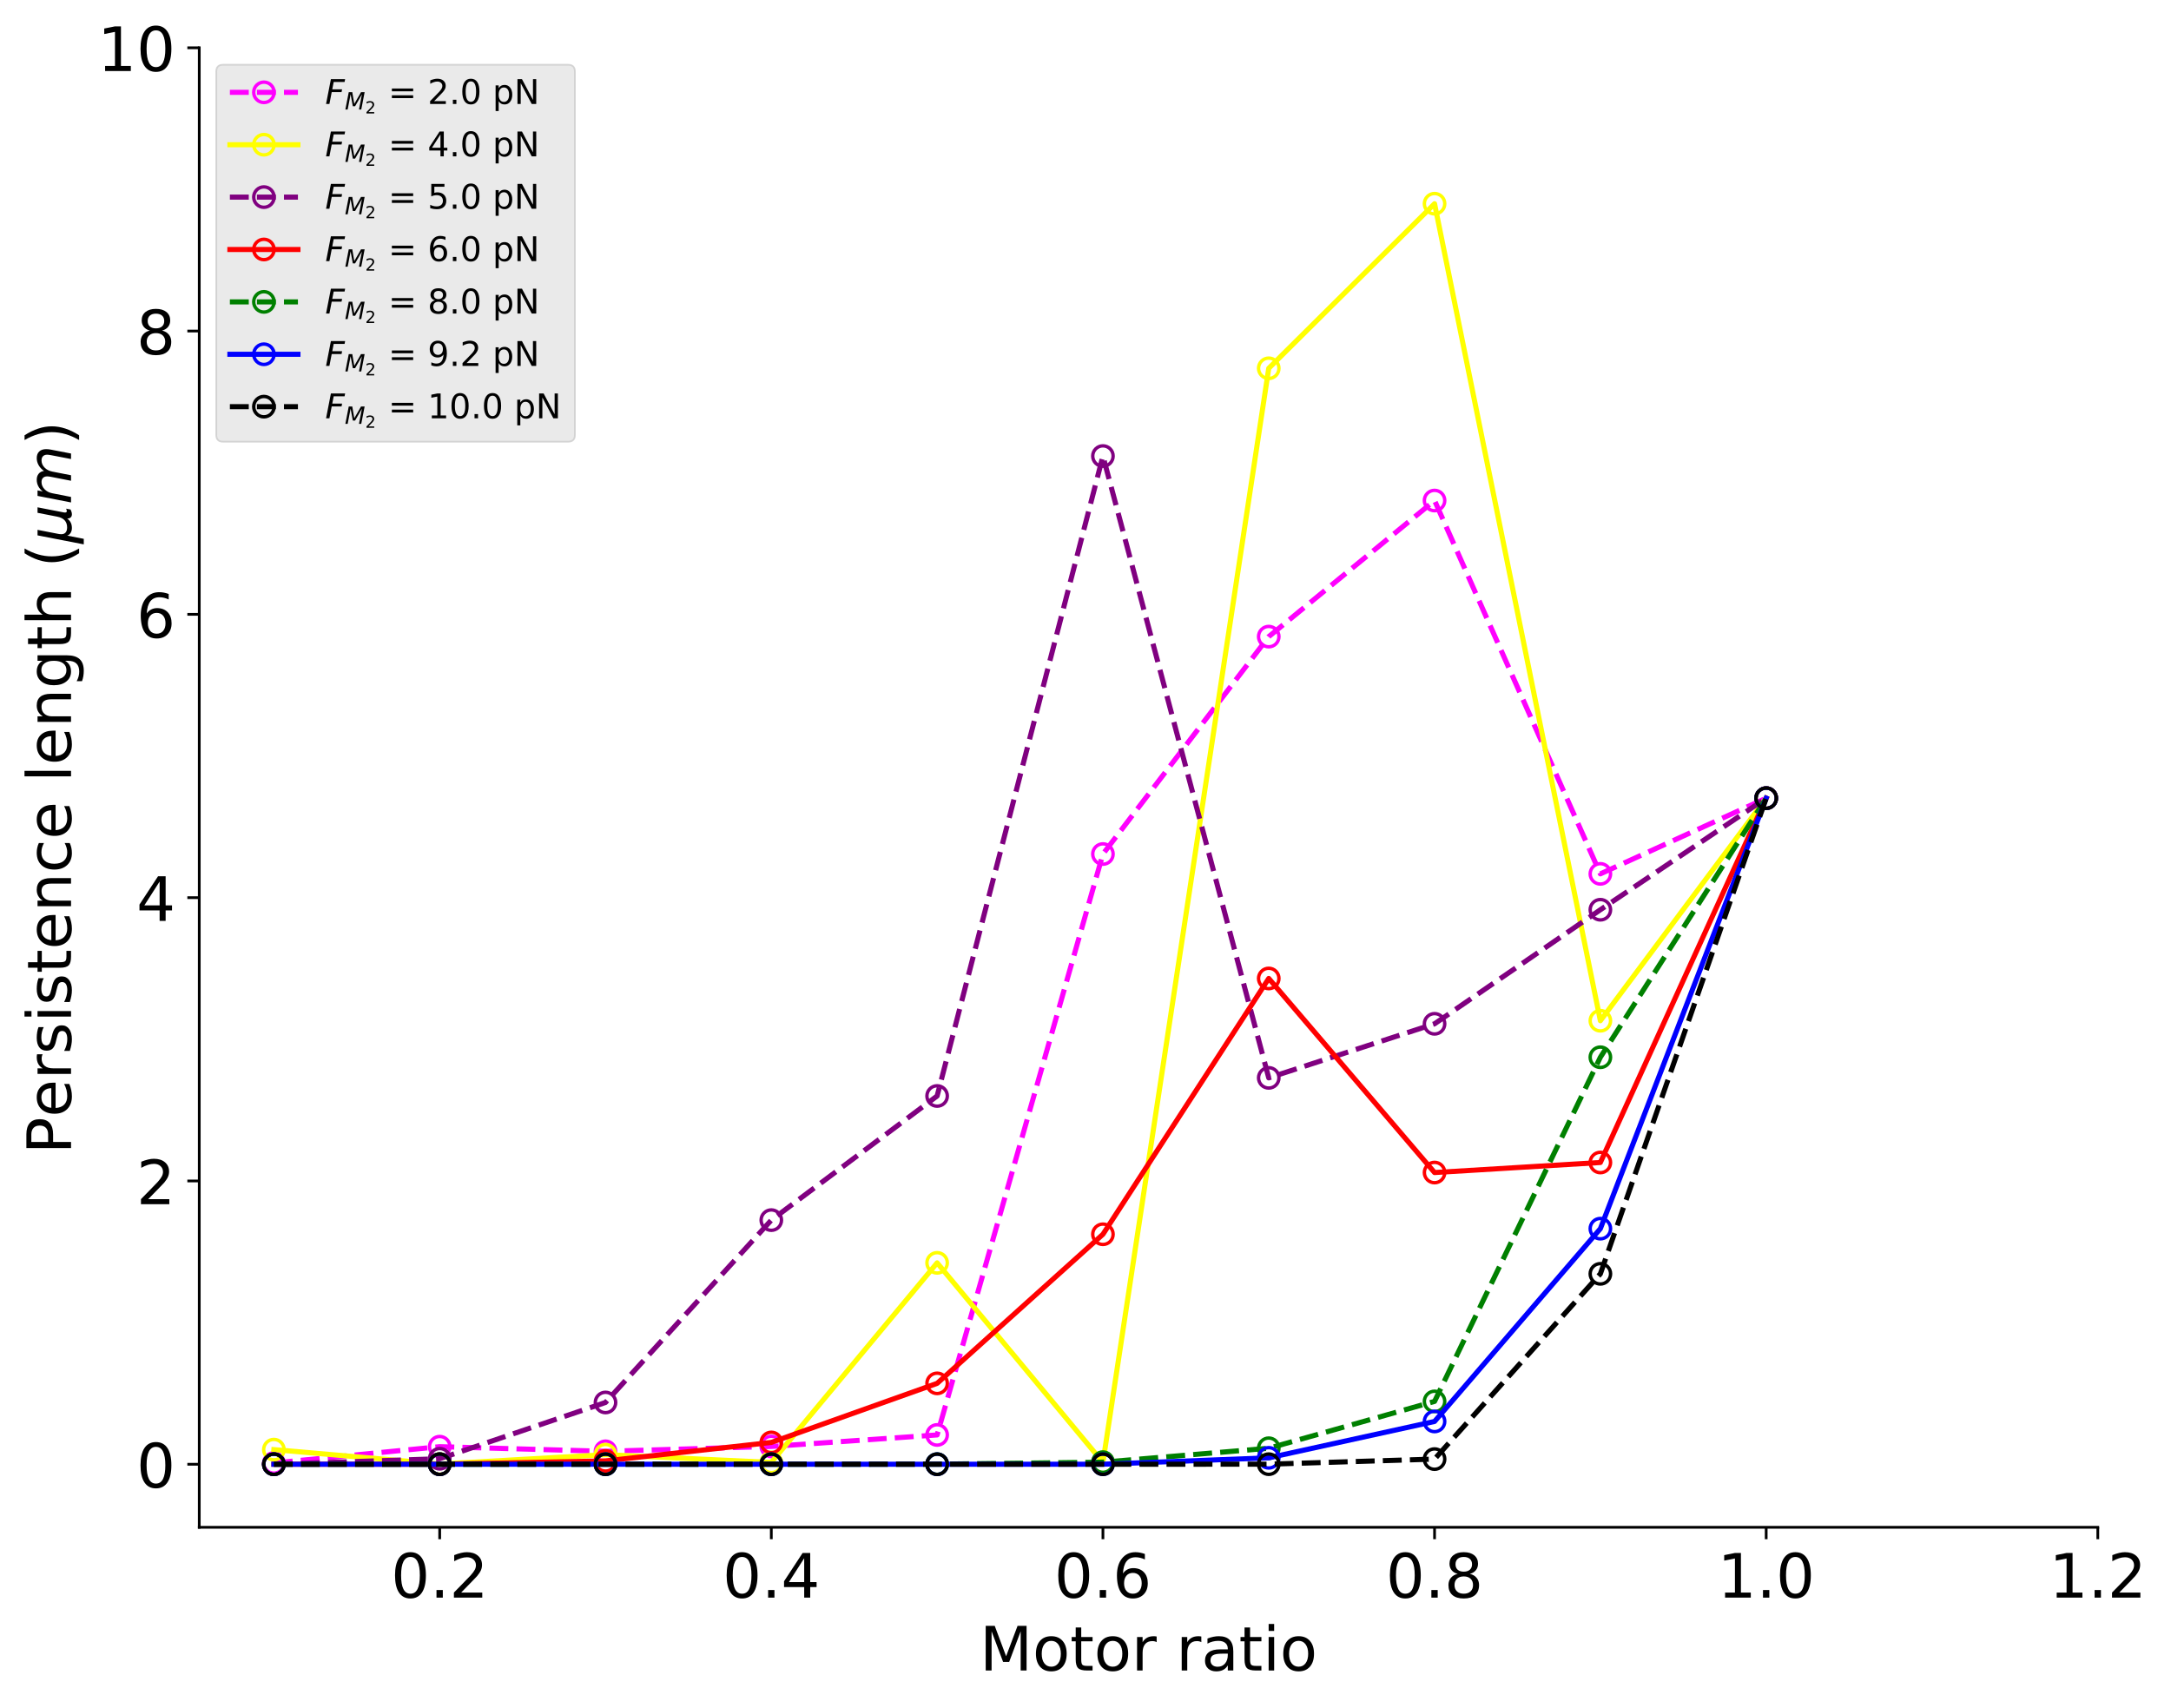 <?xml version="1.0" encoding="utf-8" standalone="no"?>
<!DOCTYPE svg PUBLIC "-//W3C//DTD SVG 1.1//EN"
  "http://www.w3.org/Graphics/SVG/1.1/DTD/svg11.dtd">
<!-- Created with matplotlib (https://matplotlib.org/) -->
<svg height="501.96pt" version="1.1" viewBox="0 0 638.078 501.96" width="638.078pt" xmlns="http://www.w3.org/2000/svg" xmlns:xlink="http://www.w3.org/1999/xlink">
 <defs>
  <style type="text/css">
*{stroke-linecap:butt;stroke-linejoin:round;}
  </style>
 </defs>
 <g id="figure_1">
  <g id="patch_1">
   <path d="M 0 501.96 
L 638.078 501.96 
L 638.078 0 
L 0 0 
z
" style="fill:#ffffff;"/>
  </g>
  <g id="axes_1">
   <g id="patch_2">
    <path d="M 58.565 448.919 
L 616.565 448.919 
L 616.565 14.039 
L 58.565 14.039 
z
" style="fill:#ffffff;"/>
   </g>
   <g id="matplotlib.axis_1">
    <g id="xtick_1">
     <g id="line2d_1">
      <defs>
       <path d="M 0 0 
L 0 3.5 
" id="m84b9547692" style="stroke:#000000;stroke-width:0.8;"/>
      </defs>
      <g>
       <use style="stroke:#000000;stroke-width:0.8;" x="129.229" xlink:href="#m84b9547692" y="448.919"/>
      </g>
     </g>
     <g id="text_1">
      <!-- 0.2 -->
      <defs>
       <path d="M 31.781 66.406 
Q 24.172 66.406 20.328 58.906 
Q 16.5 51.422 16.5 36.375 
Q 16.5 21.391 20.328 13.891 
Q 24.172 6.391 31.781 6.391 
Q 39.453 6.391 43.281 13.891 
Q 47.125 21.391 47.125 36.375 
Q 47.125 51.422 43.281 58.906 
Q 39.453 66.406 31.781 66.406 
z
M 31.781 74.219 
Q 44.047 74.219 50.516 64.516 
Q 56.984 54.828 56.984 36.375 
Q 56.984 17.969 50.516 8.266 
Q 44.047 -1.422 31.781 -1.422 
Q 19.531 -1.422 13.062 8.266 
Q 6.594 17.969 6.594 36.375 
Q 6.594 54.828 13.062 64.516 
Q 19.531 74.219 31.781 74.219 
z
" id="DejaVuSans-48"/>
       <path d="M 10.688 12.406 
L 21 12.406 
L 21 0 
L 10.688 0 
z
" id="DejaVuSans-46"/>
       <path d="M 19.188 8.297 
L 53.609 8.297 
L 53.609 0 
L 7.328 0 
L 7.328 8.297 
Q 12.938 14.109 22.625 23.891 
Q 32.328 33.688 34.812 36.531 
Q 39.547 41.844 41.422 45.531 
Q 43.312 49.219 43.312 52.781 
Q 43.312 58.594 39.234 62.25 
Q 35.156 65.922 28.609 65.922 
Q 23.969 65.922 18.812 64.312 
Q 13.672 62.703 7.812 59.422 
L 7.812 69.391 
Q 13.766 71.781 18.938 73 
Q 24.125 74.219 28.422 74.219 
Q 39.75 74.219 46.484 68.547 
Q 53.219 62.891 53.219 53.422 
Q 53.219 48.922 51.531 44.891 
Q 49.859 40.875 45.406 35.406 
Q 44.188 33.984 37.641 27.219 
Q 31.109 20.453 19.188 8.297 
z
" id="DejaVuSans-50"/>
      </defs>
      <g transform="translate(114.916 469.596)scale(0.18 -0.18)">
       <use xlink:href="#DejaVuSans-48"/>
       <use x="63.623" xlink:href="#DejaVuSans-46"/>
       <use x="95.41" xlink:href="#DejaVuSans-50"/>
      </g>
     </g>
    </g>
    <g id="xtick_2">
     <g id="line2d_2">
      <g>
       <use style="stroke:#000000;stroke-width:0.8;" x="226.696" xlink:href="#m84b9547692" y="448.919"/>
      </g>
     </g>
     <g id="text_2">
      <!-- 0.4 -->
      <defs>
       <path d="M 37.797 64.312 
L 12.891 25.391 
L 37.797 25.391 
z
M 35.203 72.906 
L 47.609 72.906 
L 47.609 25.391 
L 58.016 25.391 
L 58.016 17.188 
L 47.609 17.188 
L 47.609 0 
L 37.797 0 
L 37.797 17.188 
L 4.891 17.188 
L 4.891 26.703 
z
" id="DejaVuSans-52"/>
      </defs>
      <g transform="translate(212.383 469.596)scale(0.18 -0.18)">
       <use xlink:href="#DejaVuSans-48"/>
       <use x="63.623" xlink:href="#DejaVuSans-46"/>
       <use x="95.41" xlink:href="#DejaVuSans-52"/>
      </g>
     </g>
    </g>
    <g id="xtick_3">
     <g id="line2d_3">
      <g>
       <use style="stroke:#000000;stroke-width:0.8;" x="324.163" xlink:href="#m84b9547692" y="448.919"/>
      </g>
     </g>
     <g id="text_3">
      <!-- 0.6 -->
      <defs>
       <path d="M 33.016 40.375 
Q 26.375 40.375 22.484 35.828 
Q 18.609 31.297 18.609 23.391 
Q 18.609 15.531 22.484 10.953 
Q 26.375 6.391 33.016 6.391 
Q 39.656 6.391 43.531 10.953 
Q 47.406 15.531 47.406 23.391 
Q 47.406 31.297 43.531 35.828 
Q 39.656 40.375 33.016 40.375 
z
M 52.594 71.297 
L 52.594 62.312 
Q 48.875 64.062 45.094 64.984 
Q 41.312 65.922 37.594 65.922 
Q 27.828 65.922 22.672 59.328 
Q 17.531 52.734 16.797 39.406 
Q 19.672 43.656 24.016 45.922 
Q 28.375 48.188 33.594 48.188 
Q 44.578 48.188 50.953 41.516 
Q 57.328 34.859 57.328 23.391 
Q 57.328 12.156 50.688 5.359 
Q 44.047 -1.422 33.016 -1.422 
Q 20.359 -1.422 13.672 8.266 
Q 6.984 17.969 6.984 36.375 
Q 6.984 53.656 15.188 63.938 
Q 23.391 74.219 37.203 74.219 
Q 40.922 74.219 44.703 73.484 
Q 48.484 72.75 52.594 71.297 
z
" id="DejaVuSans-54"/>
      </defs>
      <g transform="translate(309.85 469.596)scale(0.18 -0.18)">
       <use xlink:href="#DejaVuSans-48"/>
       <use x="63.623" xlink:href="#DejaVuSans-46"/>
       <use x="95.41" xlink:href="#DejaVuSans-54"/>
      </g>
     </g>
    </g>
    <g id="xtick_4">
     <g id="line2d_4">
      <g>
       <use style="stroke:#000000;stroke-width:0.8;" x="421.631" xlink:href="#m84b9547692" y="448.919"/>
      </g>
     </g>
     <g id="text_4">
      <!-- 0.8 -->
      <defs>
       <path d="M 31.781 34.625 
Q 24.75 34.625 20.719 30.859 
Q 16.703 27.094 16.703 20.516 
Q 16.703 13.922 20.719 10.156 
Q 24.75 6.391 31.781 6.391 
Q 38.812 6.391 42.859 10.172 
Q 46.922 13.969 46.922 20.516 
Q 46.922 27.094 42.891 30.859 
Q 38.875 34.625 31.781 34.625 
z
M 21.922 38.812 
Q 15.578 40.375 12.031 44.719 
Q 8.5 49.078 8.5 55.328 
Q 8.5 64.062 14.719 69.141 
Q 20.953 74.219 31.781 74.219 
Q 42.672 74.219 48.875 69.141 
Q 55.078 64.062 55.078 55.328 
Q 55.078 49.078 51.531 44.719 
Q 48 40.375 41.703 38.812 
Q 48.828 37.156 52.797 32.312 
Q 56.781 27.484 56.781 20.516 
Q 56.781 9.906 50.312 4.234 
Q 43.844 -1.422 31.781 -1.422 
Q 19.734 -1.422 13.25 4.234 
Q 6.781 9.906 6.781 20.516 
Q 6.781 27.484 10.781 32.312 
Q 14.797 37.156 21.922 38.812 
z
M 18.312 54.391 
Q 18.312 48.734 21.844 45.562 
Q 25.391 42.391 31.781 42.391 
Q 38.141 42.391 41.719 45.562 
Q 45.312 48.734 45.312 54.391 
Q 45.312 60.062 41.719 63.234 
Q 38.141 66.406 31.781 66.406 
Q 25.391 66.406 21.844 63.234 
Q 18.312 60.062 18.312 54.391 
z
" id="DejaVuSans-56"/>
      </defs>
      <g transform="translate(407.318 469.596)scale(0.18 -0.18)">
       <use xlink:href="#DejaVuSans-48"/>
       <use x="63.623" xlink:href="#DejaVuSans-46"/>
       <use x="95.41" xlink:href="#DejaVuSans-56"/>
      </g>
     </g>
    </g>
    <g id="xtick_5">
     <g id="line2d_5">
      <g>
       <use style="stroke:#000000;stroke-width:0.8;" x="519.098" xlink:href="#m84b9547692" y="448.919"/>
      </g>
     </g>
     <g id="text_5">
      <!-- 1.0 -->
      <defs>
       <path d="M 12.406 8.297 
L 28.516 8.297 
L 28.516 63.922 
L 10.984 60.406 
L 10.984 69.391 
L 28.422 72.906 
L 38.281 72.906 
L 38.281 8.297 
L 54.391 8.297 
L 54.391 0 
L 12.406 0 
z
" id="DejaVuSans-49"/>
      </defs>
      <g transform="translate(504.785 469.596)scale(0.18 -0.18)">
       <use xlink:href="#DejaVuSans-49"/>
       <use x="63.623" xlink:href="#DejaVuSans-46"/>
       <use x="95.41" xlink:href="#DejaVuSans-48"/>
      </g>
     </g>
    </g>
    <g id="xtick_6">
     <g id="line2d_6">
      <g>
       <use style="stroke:#000000;stroke-width:0.8;" x="616.565" xlink:href="#m84b9547692" y="448.919"/>
      </g>
     </g>
     <g id="text_6">
      <!-- 1.2 -->
      <g transform="translate(602.252 469.596)scale(0.18 -0.18)">
       <use xlink:href="#DejaVuSans-49"/>
       <use x="63.623" xlink:href="#DejaVuSans-46"/>
       <use x="95.41" xlink:href="#DejaVuSans-50"/>
      </g>
     </g>
    </g>
    <g id="text_7">
     <!-- Motor ratio -->
     <defs>
      <path d="M 9.812 72.906 
L 24.516 72.906 
L 43.109 23.297 
L 61.812 72.906 
L 76.516 72.906 
L 76.516 0 
L 66.891 0 
L 66.891 64.016 
L 48.094 14.016 
L 38.188 14.016 
L 19.391 64.016 
L 19.391 0 
L 9.812 0 
z
" id="DejaVuSans-77"/>
      <path d="M 30.609 48.391 
Q 23.391 48.391 19.188 42.75 
Q 14.984 37.109 14.984 27.297 
Q 14.984 17.484 19.156 11.844 
Q 23.344 6.203 30.609 6.203 
Q 37.797 6.203 41.984 11.859 
Q 46.188 17.531 46.188 27.297 
Q 46.188 37.016 41.984 42.703 
Q 37.797 48.391 30.609 48.391 
z
M 30.609 56 
Q 42.328 56 49.016 48.375 
Q 55.719 40.766 55.719 27.297 
Q 55.719 13.875 49.016 6.219 
Q 42.328 -1.422 30.609 -1.422 
Q 18.844 -1.422 12.172 6.219 
Q 5.516 13.875 5.516 27.297 
Q 5.516 40.766 12.172 48.375 
Q 18.844 56 30.609 56 
z
" id="DejaVuSans-111"/>
      <path d="M 18.312 70.219 
L 18.312 54.688 
L 36.812 54.688 
L 36.812 47.703 
L 18.312 47.703 
L 18.312 18.016 
Q 18.312 11.328 20.141 9.422 
Q 21.969 7.516 27.594 7.516 
L 36.812 7.516 
L 36.812 0 
L 27.594 0 
Q 17.188 0 13.234 3.875 
Q 9.281 7.766 9.281 18.016 
L 9.281 47.703 
L 2.688 47.703 
L 2.688 54.688 
L 9.281 54.688 
L 9.281 70.219 
z
" id="DejaVuSans-116"/>
      <path d="M 41.109 46.297 
Q 39.594 47.172 37.812 47.578 
Q 36.031 48 33.891 48 
Q 26.266 48 22.188 43.047 
Q 18.109 38.094 18.109 28.812 
L 18.109 0 
L 9.078 0 
L 9.078 54.688 
L 18.109 54.688 
L 18.109 46.188 
Q 20.953 51.172 25.484 53.578 
Q 30.031 56 36.531 56 
Q 37.453 56 38.578 55.875 
Q 39.703 55.766 41.062 55.516 
z
" id="DejaVuSans-114"/>
      <path id="DejaVuSans-32"/>
      <path d="M 34.281 27.484 
Q 23.391 27.484 19.188 25 
Q 14.984 22.516 14.984 16.5 
Q 14.984 11.719 18.141 8.906 
Q 21.297 6.109 26.703 6.109 
Q 34.188 6.109 38.703 11.406 
Q 43.219 16.703 43.219 25.484 
L 43.219 27.484 
z
M 52.203 31.203 
L 52.203 0 
L 43.219 0 
L 43.219 8.297 
Q 40.141 3.328 35.547 0.953 
Q 30.953 -1.422 24.312 -1.422 
Q 15.922 -1.422 10.953 3.297 
Q 6 8.016 6 15.922 
Q 6 25.141 12.172 29.828 
Q 18.359 34.516 30.609 34.516 
L 43.219 34.516 
L 43.219 35.406 
Q 43.219 41.609 39.141 45 
Q 35.062 48.391 27.688 48.391 
Q 23 48.391 18.547 47.266 
Q 14.109 46.141 10.016 43.891 
L 10.016 52.203 
Q 14.938 54.109 19.578 55.047 
Q 24.219 56 28.609 56 
Q 40.484 56 46.344 49.844 
Q 52.203 43.703 52.203 31.203 
z
" id="DejaVuSans-97"/>
      <path d="M 9.422 54.688 
L 18.406 54.688 
L 18.406 0 
L 9.422 0 
z
M 9.422 75.984 
L 18.406 75.984 
L 18.406 64.594 
L 9.422 64.594 
z
" id="DejaVuSans-105"/>
     </defs>
     <g transform="translate(287.947 491.016)scale(0.18 -0.18)">
      <use xlink:href="#DejaVuSans-77"/>
      <use x="86.279" xlink:href="#DejaVuSans-111"/>
      <use x="147.461" xlink:href="#DejaVuSans-116"/>
      <use x="186.67" xlink:href="#DejaVuSans-111"/>
      <use x="247.852" xlink:href="#DejaVuSans-114"/>
      <use x="288.965" xlink:href="#DejaVuSans-32"/>
      <use x="320.752" xlink:href="#DejaVuSans-114"/>
      <use x="361.865" xlink:href="#DejaVuSans-97"/>
      <use x="423.145" xlink:href="#DejaVuSans-116"/>
      <use x="462.354" xlink:href="#DejaVuSans-105"/>
      <use x="490.137" xlink:href="#DejaVuSans-111"/>
     </g>
    </g>
   </g>
   <g id="matplotlib.axis_2">
    <g id="ytick_1">
     <g id="line2d_7">
      <defs>
       <path d="M 0 0 
L -3.5 0 
" id="me43976b968" style="stroke:#000000;stroke-width:0.8;"/>
      </defs>
      <g>
       <use style="stroke:#000000;stroke-width:0.8;" x="58.565" xlink:href="#me43976b968" y="430.393"/>
      </g>
     </g>
     <g id="text_8">
      <!-- 0 -->
      <g transform="translate(40.112 437.232)scale(0.18 -0.18)">
       <use xlink:href="#DejaVuSans-48"/>
      </g>
     </g>
    </g>
    <g id="ytick_2">
     <g id="line2d_8">
      <g>
       <use style="stroke:#000000;stroke-width:0.8;" x="58.565" xlink:href="#me43976b968" y="347.122"/>
      </g>
     </g>
     <g id="text_9">
      <!-- 2 -->
      <g transform="translate(40.112 353.961)scale(0.18 -0.18)">
       <use xlink:href="#DejaVuSans-50"/>
      </g>
     </g>
    </g>
    <g id="ytick_3">
     <g id="line2d_9">
      <g>
       <use style="stroke:#000000;stroke-width:0.8;" x="58.565" xlink:href="#me43976b968" y="263.851"/>
      </g>
     </g>
     <g id="text_10">
      <!-- 4 -->
      <g transform="translate(40.112 270.69)scale(0.18 -0.18)">
       <use xlink:href="#DejaVuSans-52"/>
      </g>
     </g>
    </g>
    <g id="ytick_4">
     <g id="line2d_10">
      <g>
       <use style="stroke:#000000;stroke-width:0.8;" x="58.565" xlink:href="#me43976b968" y="180.58"/>
      </g>
     </g>
     <g id="text_11">
      <!-- 6 -->
      <g transform="translate(40.112 187.419)scale(0.18 -0.18)">
       <use xlink:href="#DejaVuSans-54"/>
      </g>
     </g>
    </g>
    <g id="ytick_5">
     <g id="line2d_11">
      <g>
       <use style="stroke:#000000;stroke-width:0.8;" x="58.565" xlink:href="#me43976b968" y="97.309"/>
      </g>
     </g>
     <g id="text_12">
      <!-- 8 -->
      <g transform="translate(40.112 104.148)scale(0.18 -0.18)">
       <use xlink:href="#DejaVuSans-56"/>
      </g>
     </g>
    </g>
    <g id="ytick_6">
     <g id="line2d_12">
      <g>
       <use style="stroke:#000000;stroke-width:0.8;" x="58.565" xlink:href="#me43976b968" y="14.039"/>
      </g>
     </g>
     <g id="text_13">
      <!-- 10 -->
      <g transform="translate(28.66 20.877)scale(0.18 -0.18)">
       <use xlink:href="#DejaVuSans-49"/>
       <use x="63.623" xlink:href="#DejaVuSans-48"/>
      </g>
     </g>
    </g>
    <g id="text_14">
     <!-- Persistence length ($\mu m$) -->
     <defs>
      <path d="M 19.672 64.797 
L 19.672 37.406 
L 32.078 37.406 
Q 38.969 37.406 42.719 40.969 
Q 46.484 44.531 46.484 51.125 
Q 46.484 57.672 42.719 61.234 
Q 38.969 64.797 32.078 64.797 
z
M 9.812 72.906 
L 32.078 72.906 
Q 44.344 72.906 50.609 67.359 
Q 56.891 61.812 56.891 51.125 
Q 56.891 40.328 50.609 34.812 
Q 44.344 29.297 32.078 29.297 
L 19.672 29.297 
L 19.672 0 
L 9.812 0 
z
" id="DejaVuSans-80"/>
      <path d="M 56.203 29.594 
L 56.203 25.203 
L 14.891 25.203 
Q 15.484 15.922 20.484 11.062 
Q 25.484 6.203 34.422 6.203 
Q 39.594 6.203 44.453 7.469 
Q 49.312 8.734 54.109 11.281 
L 54.109 2.781 
Q 49.266 0.734 44.188 -0.344 
Q 39.109 -1.422 33.891 -1.422 
Q 20.797 -1.422 13.156 6.188 
Q 5.516 13.812 5.516 26.812 
Q 5.516 40.234 12.766 48.109 
Q 20.016 56 32.328 56 
Q 43.359 56 49.781 48.891 
Q 56.203 41.797 56.203 29.594 
z
M 47.219 32.234 
Q 47.125 39.594 43.094 43.984 
Q 39.062 48.391 32.422 48.391 
Q 24.906 48.391 20.391 44.141 
Q 15.875 39.891 15.188 32.172 
z
" id="DejaVuSans-101"/>
      <path d="M 44.281 53.078 
L 44.281 44.578 
Q 40.484 46.531 36.375 47.5 
Q 32.281 48.484 27.875 48.484 
Q 21.188 48.484 17.844 46.438 
Q 14.5 44.391 14.5 40.281 
Q 14.5 37.156 16.891 35.375 
Q 19.281 33.594 26.516 31.984 
L 29.594 31.297 
Q 39.156 29.25 43.188 25.516 
Q 47.219 21.781 47.219 15.094 
Q 47.219 7.469 41.188 3.016 
Q 35.156 -1.422 24.609 -1.422 
Q 20.219 -1.422 15.453 -0.562 
Q 10.688 0.297 5.422 2 
L 5.422 11.281 
Q 10.406 8.688 15.234 7.391 
Q 20.062 6.109 24.812 6.109 
Q 31.156 6.109 34.562 8.281 
Q 37.984 10.453 37.984 14.406 
Q 37.984 18.062 35.516 20.016 
Q 33.062 21.969 24.703 23.781 
L 21.578 24.516 
Q 13.234 26.266 9.516 29.906 
Q 5.812 33.547 5.812 39.891 
Q 5.812 47.609 11.281 51.797 
Q 16.75 56 26.812 56 
Q 31.781 56 36.172 55.266 
Q 40.578 54.547 44.281 53.078 
z
" id="DejaVuSans-115"/>
      <path d="M 54.891 33.016 
L 54.891 0 
L 45.906 0 
L 45.906 32.719 
Q 45.906 40.484 42.875 44.328 
Q 39.844 48.188 33.797 48.188 
Q 26.516 48.188 22.312 43.547 
Q 18.109 38.922 18.109 30.906 
L 18.109 0 
L 9.078 0 
L 9.078 54.688 
L 18.109 54.688 
L 18.109 46.188 
Q 21.344 51.125 25.703 53.562 
Q 30.078 56 35.797 56 
Q 45.219 56 50.047 50.172 
Q 54.891 44.344 54.891 33.016 
z
" id="DejaVuSans-110"/>
      <path d="M 48.781 52.594 
L 48.781 44.188 
Q 44.969 46.297 41.141 47.344 
Q 37.312 48.391 33.406 48.391 
Q 24.656 48.391 19.812 42.844 
Q 14.984 37.312 14.984 27.297 
Q 14.984 17.281 19.812 11.734 
Q 24.656 6.203 33.406 6.203 
Q 37.312 6.203 41.141 7.25 
Q 44.969 8.297 48.781 10.406 
L 48.781 2.094 
Q 45.016 0.344 40.984 -0.531 
Q 36.969 -1.422 32.422 -1.422 
Q 20.062 -1.422 12.781 6.344 
Q 5.516 14.109 5.516 27.297 
Q 5.516 40.672 12.859 48.328 
Q 20.219 56 33.016 56 
Q 37.156 56 41.109 55.141 
Q 45.062 54.297 48.781 52.594 
z
" id="DejaVuSans-99"/>
      <path d="M 9.422 75.984 
L 18.406 75.984 
L 18.406 0 
L 9.422 0 
z
" id="DejaVuSans-108"/>
      <path d="M 45.406 27.984 
Q 45.406 37.75 41.375 43.109 
Q 37.359 48.484 30.078 48.484 
Q 22.859 48.484 18.828 43.109 
Q 14.797 37.75 14.797 27.984 
Q 14.797 18.266 18.828 12.891 
Q 22.859 7.516 30.078 7.516 
Q 37.359 7.516 41.375 12.891 
Q 45.406 18.266 45.406 27.984 
z
M 54.391 6.781 
Q 54.391 -7.172 48.188 -13.984 
Q 42 -20.797 29.203 -20.797 
Q 24.469 -20.797 20.266 -20.094 
Q 16.062 -19.391 12.109 -17.922 
L 12.109 -9.188 
Q 16.062 -11.328 19.922 -12.344 
Q 23.781 -13.375 27.781 -13.375 
Q 36.625 -13.375 41.016 -8.766 
Q 45.406 -4.156 45.406 5.172 
L 45.406 9.625 
Q 42.625 4.781 38.281 2.391 
Q 33.938 0 27.875 0 
Q 17.828 0 11.672 7.656 
Q 5.516 15.328 5.516 27.984 
Q 5.516 40.672 11.672 48.328 
Q 17.828 56 27.875 56 
Q 33.938 56 38.281 53.609 
Q 42.625 51.219 45.406 46.391 
L 45.406 54.688 
L 54.391 54.688 
z
" id="DejaVuSans-103"/>
      <path d="M 54.891 33.016 
L 54.891 0 
L 45.906 0 
L 45.906 32.719 
Q 45.906 40.484 42.875 44.328 
Q 39.844 48.188 33.797 48.188 
Q 26.516 48.188 22.312 43.547 
Q 18.109 38.922 18.109 30.906 
L 18.109 0 
L 9.078 0 
L 9.078 75.984 
L 18.109 75.984 
L 18.109 46.188 
Q 21.344 51.125 25.703 53.562 
Q 30.078 56 35.797 56 
Q 45.219 56 50.047 50.172 
Q 54.891 44.344 54.891 33.016 
z
" id="DejaVuSans-104"/>
      <path d="M 31 75.875 
Q 24.469 64.656 21.281 53.656 
Q 18.109 42.672 18.109 31.391 
Q 18.109 20.125 21.312 9.062 
Q 24.516 -2 31 -13.188 
L 23.188 -13.188 
Q 15.875 -1.703 12.234 9.375 
Q 8.594 20.453 8.594 31.391 
Q 8.594 42.281 12.203 53.312 
Q 15.828 64.359 23.188 75.875 
z
" id="DejaVuSans-40"/>
      <path d="M -1.312 -20.797 
L 13.375 54.688 
L 22.406 54.688 
L 15.766 20.656 
Q 15.578 19.625 15.422 18.359 
Q 15.281 17.094 15.281 15.828 
Q 15.281 11.281 18.141 8.828 
Q 21 6.391 26.312 6.391 
Q 33.547 6.391 37.984 10.484 
Q 42.438 14.594 44 22.797 
L 50.203 54.688 
L 59.188 54.688 
L 51.031 12.641 
Q 50.828 11.719 50.75 11.031 
Q 50.688 10.359 50.688 9.812 
Q 50.688 8.297 51.297 7.594 
Q 51.906 6.891 53.219 6.891 
Q 53.719 6.891 54.562 7.125 
Q 55.422 7.375 56.984 8.016 
L 55.609 0.781 
Q 53.469 -0.297 51.516 -0.859 
Q 49.562 -1.422 47.703 -1.422 
Q 44.484 -1.422 42.656 0.625 
Q 40.828 2.688 40.828 6.297 
Q 38.094 2.391 34.297 0.484 
Q 30.516 -1.422 25.391 -1.422 
Q 20.844 -1.422 17.453 0.672 
Q 14.062 2.781 12.984 6.203 
L 7.719 -20.797 
z
" id="DejaVuSans-Oblique-956"/>
      <path d="M 89.797 33.016 
L 83.406 0 
L 74.422 0 
L 80.719 32.719 
Q 81.109 34.812 81.297 36.328 
Q 81.5 37.844 81.5 38.922 
Q 81.5 43.312 79.047 45.75 
Q 76.609 48.188 72.219 48.188 
Q 65.672 48.188 60.547 43.281 
Q 55.422 38.375 53.906 30.516 
L 47.906 0 
L 38.922 0 
L 45.312 32.719 
Q 45.703 34.516 45.891 36.047 
Q 46.094 37.594 46.094 38.812 
Q 46.094 43.266 43.656 45.719 
Q 41.219 48.188 36.922 48.188 
Q 30.281 48.188 25.141 43.281 
Q 20.016 38.375 18.5 30.516 
L 12.5 0 
L 3.516 0 
L 14.203 54.688 
L 23.188 54.688 
L 21.484 46.188 
Q 25.141 50.984 30.047 53.484 
Q 34.969 56 40.578 56 
Q 46.531 56 50.359 52.875 
Q 54.203 49.75 54.984 44.188 
Q 59.078 49.953 64.469 52.969 
Q 69.875 56 75.875 56 
Q 82.906 56 86.734 51.953 
Q 90.578 47.906 90.578 40.484 
Q 90.578 38.875 90.375 36.938 
Q 90.188 35.016 89.797 33.016 
z
" id="DejaVuSans-Oblique-109"/>
      <path d="M 8.016 75.875 
L 15.828 75.875 
Q 23.141 64.359 26.781 53.312 
Q 30.422 42.281 30.422 31.391 
Q 30.422 20.453 26.781 9.375 
Q 23.141 -1.703 15.828 -13.188 
L 8.016 -13.188 
Q 14.5 -2 17.703 9.062 
Q 20.906 20.125 20.906 31.391 
Q 20.906 42.672 17.703 53.656 
Q 14.5 64.656 8.016 75.875 
z
" id="DejaVuSans-41"/>
     </defs>
     <g transform="translate(20.88 339.209)rotate(-90)scale(0.18 -0.18)">
      <use transform="translate(0 0.016)" xlink:href="#DejaVuSans-80"/>
      <use transform="translate(60.303 0.016)" xlink:href="#DejaVuSans-101"/>
      <use transform="translate(121.826 0.016)" xlink:href="#DejaVuSans-114"/>
      <use transform="translate(162.939 0.016)" xlink:href="#DejaVuSans-115"/>
      <use transform="translate(215.039 0.016)" xlink:href="#DejaVuSans-105"/>
      <use transform="translate(242.822 0.016)" xlink:href="#DejaVuSans-115"/>
      <use transform="translate(294.922 0.016)" xlink:href="#DejaVuSans-116"/>
      <use transform="translate(334.131 0.016)" xlink:href="#DejaVuSans-101"/>
      <use transform="translate(395.654 0.016)" xlink:href="#DejaVuSans-110"/>
      <use transform="translate(459.033 0.016)" xlink:href="#DejaVuSans-99"/>
      <use transform="translate(514.014 0.016)" xlink:href="#DejaVuSans-101"/>
      <use transform="translate(575.537 0.016)" xlink:href="#DejaVuSans-32"/>
      <use transform="translate(607.324 0.016)" xlink:href="#DejaVuSans-108"/>
      <use transform="translate(635.107 0.016)" xlink:href="#DejaVuSans-101"/>
      <use transform="translate(696.631 0.016)" xlink:href="#DejaVuSans-110"/>
      <use transform="translate(760.01 0.016)" xlink:href="#DejaVuSans-103"/>
      <use transform="translate(823.486 0.016)" xlink:href="#DejaVuSans-116"/>
      <use transform="translate(862.695 0.016)" xlink:href="#DejaVuSans-104"/>
      <use transform="translate(926.074 0.016)" xlink:href="#DejaVuSans-32"/>
      <use transform="translate(957.861 0.016)" xlink:href="#DejaVuSans-40"/>
      <use transform="translate(996.875 0.016)" xlink:href="#DejaVuSans-Oblique-956"/>
      <use transform="translate(1060.498 0.016)" xlink:href="#DejaVuSans-Oblique-109"/>
      <use transform="translate(1157.91 0.016)" xlink:href="#DejaVuSans-41"/>
     </g>
    </g>
   </g>
   <g id="line2d_13">
    <path clip-path="url(#p828622a611)" d="M 80.495 430.019 
L 129.229 425.228 
L 177.962 426.591 
L 226.696 425.164 
L 275.43 421.777 
L 324.163 251.03 
L 372.897 187.123 
L 421.631 147.126 
L 470.364 256.857 
L 519.098 234.613 
" style="fill:none;stroke:#ff00ff;stroke-dasharray:5.55,2.4;stroke-dashoffset:0;stroke-width:1.5;"/>
    <defs>
     <path d="M 0 3 
C 0.796 3 1.559 2.684 2.121 2.121 
C 2.684 1.559 3 0.796 3 0 
C 3 -0.796 2.684 -1.559 2.121 -2.121 
C 1.559 -2.684 0.796 -3 0 -3 
C -0.796 -3 -1.559 -2.684 -2.121 -2.121 
C -2.684 -1.559 -3 -0.796 -3 0 
C -3 0.796 -2.684 1.559 -2.121 2.121 
C -1.559 2.684 -0.796 3 0 3 
z
" id="m09c0cfce6a" style="stroke:#ff00ff;"/>
    </defs>
    <g clip-path="url(#p828622a611)">
     <use style="fill-opacity:0;stroke:#ff00ff;" x="80.495" xlink:href="#m09c0cfce6a" y="430.019"/>
     <use style="fill-opacity:0;stroke:#ff00ff;" x="129.229" xlink:href="#m09c0cfce6a" y="425.228"/>
     <use style="fill-opacity:0;stroke:#ff00ff;" x="177.962" xlink:href="#m09c0cfce6a" y="426.591"/>
     <use style="fill-opacity:0;stroke:#ff00ff;" x="226.696" xlink:href="#m09c0cfce6a" y="425.164"/>
     <use style="fill-opacity:0;stroke:#ff00ff;" x="275.43" xlink:href="#m09c0cfce6a" y="421.777"/>
     <use style="fill-opacity:0;stroke:#ff00ff;" x="324.163" xlink:href="#m09c0cfce6a" y="251.03"/>
     <use style="fill-opacity:0;stroke:#ff00ff;" x="372.897" xlink:href="#m09c0cfce6a" y="187.123"/>
     <use style="fill-opacity:0;stroke:#ff00ff;" x="421.631" xlink:href="#m09c0cfce6a" y="147.126"/>
     <use style="fill-opacity:0;stroke:#ff00ff;" x="470.364" xlink:href="#m09c0cfce6a" y="256.857"/>
     <use style="fill-opacity:0;stroke:#ff00ff;" x="519.098" xlink:href="#m09c0cfce6a" y="234.613"/>
    </g>
   </g>
   <g id="line2d_14">
    <path clip-path="url(#p828622a611)" d="M 80.495 426.09 
L 129.229 430.335 
L 177.962 427.573 
L 226.696 429.854 
L 275.43 371.194 
L 324.163 429.855 
L 372.897 108.255 
L 421.631 59.88 
L 470.364 300.03 
L 519.098 234.613 
" style="fill:none;stroke:#ffff00;stroke-linecap:square;stroke-width:1.5;"/>
    <defs>
     <path d="M 0 3 
C 0.796 3 1.559 2.684 2.121 2.121 
C 2.684 1.559 3 0.796 3 0 
C 3 -0.796 2.684 -1.559 2.121 -2.121 
C 1.559 -2.684 0.796 -3 0 -3 
C -0.796 -3 -1.559 -2.684 -2.121 -2.121 
C -2.684 -1.559 -3 -0.796 -3 0 
C -3 0.796 -2.684 1.559 -2.121 2.121 
C -1.559 2.684 -0.796 3 0 3 
z
" id="ma3d0584f94" style="stroke:#ffff00;"/>
    </defs>
    <g clip-path="url(#p828622a611)">
     <use style="fill-opacity:0;stroke:#ffff00;" x="80.495" xlink:href="#ma3d0584f94" y="426.09"/>
     <use style="fill-opacity:0;stroke:#ffff00;" x="129.229" xlink:href="#ma3d0584f94" y="430.335"/>
     <use style="fill-opacity:0;stroke:#ffff00;" x="177.962" xlink:href="#ma3d0584f94" y="427.573"/>
     <use style="fill-opacity:0;stroke:#ffff00;" x="226.696" xlink:href="#ma3d0584f94" y="429.854"/>
     <use style="fill-opacity:0;stroke:#ffff00;" x="275.43" xlink:href="#ma3d0584f94" y="371.194"/>
     <use style="fill-opacity:0;stroke:#ffff00;" x="324.163" xlink:href="#ma3d0584f94" y="429.855"/>
     <use style="fill-opacity:0;stroke:#ffff00;" x="372.897" xlink:href="#ma3d0584f94" y="108.255"/>
     <use style="fill-opacity:0;stroke:#ffff00;" x="421.631" xlink:href="#ma3d0584f94" y="59.88"/>
     <use style="fill-opacity:0;stroke:#ffff00;" x="470.364" xlink:href="#ma3d0584f94" y="300.03"/>
     <use style="fill-opacity:0;stroke:#ffff00;" x="519.098" xlink:href="#ma3d0584f94" y="234.613"/>
    </g>
   </g>
   <g id="line2d_15">
    <path clip-path="url(#p828622a611)" d="M 80.495 430.388 
L 129.229 428.773 
L 177.962 412.234 
L 226.696 358.635 
L 275.43 322.147 
L 324.163 134.046 
L 372.897 316.823 
L 421.631 300.933 
L 470.364 267.405 
L 519.098 234.613 
" style="fill:none;stroke:#800080;stroke-dasharray:5.55,2.4;stroke-dashoffset:0;stroke-width:1.5;"/>
    <defs>
     <path d="M 0 3 
C 0.796 3 1.559 2.684 2.121 2.121 
C 2.684 1.559 3 0.796 3 0 
C 3 -0.796 2.684 -1.559 2.121 -2.121 
C 1.559 -2.684 0.796 -3 0 -3 
C -0.796 -3 -1.559 -2.684 -2.121 -2.121 
C -2.684 -1.559 -3 -0.796 -3 0 
C -3 0.796 -2.684 1.559 -2.121 2.121 
C -1.559 2.684 -0.796 3 0 3 
z
" id="mc88097af92" style="stroke:#800080;"/>
    </defs>
    <g clip-path="url(#p828622a611)">
     <use style="fill-opacity:0;stroke:#800080;" x="80.495" xlink:href="#mc88097af92" y="430.388"/>
     <use style="fill-opacity:0;stroke:#800080;" x="129.229" xlink:href="#mc88097af92" y="428.773"/>
     <use style="fill-opacity:0;stroke:#800080;" x="177.962" xlink:href="#mc88097af92" y="412.234"/>
     <use style="fill-opacity:0;stroke:#800080;" x="226.696" xlink:href="#mc88097af92" y="358.635"/>
     <use style="fill-opacity:0;stroke:#800080;" x="275.43" xlink:href="#mc88097af92" y="322.147"/>
     <use style="fill-opacity:0;stroke:#800080;" x="324.163" xlink:href="#mc88097af92" y="134.046"/>
     <use style="fill-opacity:0;stroke:#800080;" x="372.897" xlink:href="#mc88097af92" y="316.823"/>
     <use style="fill-opacity:0;stroke:#800080;" x="421.631" xlink:href="#mc88097af92" y="300.933"/>
     <use style="fill-opacity:0;stroke:#800080;" x="470.364" xlink:href="#mc88097af92" y="267.405"/>
     <use style="fill-opacity:0;stroke:#800080;" x="519.098" xlink:href="#mc88097af92" y="234.613"/>
    </g>
   </g>
   <g id="line2d_16">
    <path clip-path="url(#p828622a611)" d="M 80.495 430.389 
L 129.229 430.387 
L 177.962 429.403 
L 226.696 423.978 
L 275.43 406.617 
L 324.163 362.796 
L 372.897 287.6 
L 421.631 344.651 
L 470.364 341.698 
L 519.098 234.613 
" style="fill:none;stroke:#ff0000;stroke-linecap:square;stroke-width:1.5;"/>
    <defs>
     <path d="M 0 3 
C 0.796 3 1.559 2.684 2.121 2.121 
C 2.684 1.559 3 0.796 3 0 
C 3 -0.796 2.684 -1.559 2.121 -2.121 
C 1.559 -2.684 0.796 -3 0 -3 
C -0.796 -3 -1.559 -2.684 -2.121 -2.121 
C -2.684 -1.559 -3 -0.796 -3 0 
C -3 0.796 -2.684 1.559 -2.121 2.121 
C -1.559 2.684 -0.796 3 0 3 
z
" id="m4c6a8deda4" style="stroke:#ff0000;"/>
    </defs>
    <g clip-path="url(#p828622a611)">
     <use style="fill-opacity:0;stroke:#ff0000;" x="80.495" xlink:href="#m4c6a8deda4" y="430.389"/>
     <use style="fill-opacity:0;stroke:#ff0000;" x="129.229" xlink:href="#m4c6a8deda4" y="430.387"/>
     <use style="fill-opacity:0;stroke:#ff0000;" x="177.962" xlink:href="#m4c6a8deda4" y="429.403"/>
     <use style="fill-opacity:0;stroke:#ff0000;" x="226.696" xlink:href="#m4c6a8deda4" y="423.978"/>
     <use style="fill-opacity:0;stroke:#ff0000;" x="275.43" xlink:href="#m4c6a8deda4" y="406.617"/>
     <use style="fill-opacity:0;stroke:#ff0000;" x="324.163" xlink:href="#m4c6a8deda4" y="362.796"/>
     <use style="fill-opacity:0;stroke:#ff0000;" x="372.897" xlink:href="#m4c6a8deda4" y="287.6"/>
     <use style="fill-opacity:0;stroke:#ff0000;" x="421.631" xlink:href="#m4c6a8deda4" y="344.651"/>
     <use style="fill-opacity:0;stroke:#ff0000;" x="470.364" xlink:href="#m4c6a8deda4" y="341.698"/>
     <use style="fill-opacity:0;stroke:#ff0000;" x="519.098" xlink:href="#m4c6a8deda4" y="234.613"/>
    </g>
   </g>
   <g id="line2d_17">
    <path clip-path="url(#p828622a611)" d="M 80.495 430.393 
L 129.229 430.391 
L 177.962 430.387 
L 226.696 430.391 
L 275.43 430.37 
L 324.163 429.776 
L 372.897 425.689 
L 421.631 411.92 
L 470.364 310.762 
L 519.098 234.613 
" style="fill:none;stroke:#008000;stroke-dasharray:5.55,2.4;stroke-dashoffset:0;stroke-width:1.5;"/>
    <defs>
     <path d="M 0 3 
C 0.796 3 1.559 2.684 2.121 2.121 
C 2.684 1.559 3 0.796 3 0 
C 3 -0.796 2.684 -1.559 2.121 -2.121 
C 1.559 -2.684 0.796 -3 0 -3 
C -0.796 -3 -1.559 -2.684 -2.121 -2.121 
C -2.684 -1.559 -3 -0.796 -3 0 
C -3 0.796 -2.684 1.559 -2.121 2.121 
C -1.559 2.684 -0.796 3 0 3 
z
" id="ma951754784" style="stroke:#008000;"/>
    </defs>
    <g clip-path="url(#p828622a611)">
     <use style="fill-opacity:0;stroke:#008000;" x="80.495" xlink:href="#ma951754784" y="430.393"/>
     <use style="fill-opacity:0;stroke:#008000;" x="129.229" xlink:href="#ma951754784" y="430.391"/>
     <use style="fill-opacity:0;stroke:#008000;" x="177.962" xlink:href="#ma951754784" y="430.387"/>
     <use style="fill-opacity:0;stroke:#008000;" x="226.696" xlink:href="#ma951754784" y="430.391"/>
     <use style="fill-opacity:0;stroke:#008000;" x="275.43" xlink:href="#ma951754784" y="430.37"/>
     <use style="fill-opacity:0;stroke:#008000;" x="324.163" xlink:href="#ma951754784" y="429.776"/>
     <use style="fill-opacity:0;stroke:#008000;" x="372.897" xlink:href="#ma951754784" y="425.689"/>
     <use style="fill-opacity:0;stroke:#008000;" x="421.631" xlink:href="#ma951754784" y="411.92"/>
     <use style="fill-opacity:0;stroke:#008000;" x="470.364" xlink:href="#ma951754784" y="310.762"/>
     <use style="fill-opacity:0;stroke:#008000;" x="519.098" xlink:href="#ma951754784" y="234.613"/>
    </g>
   </g>
   <g id="line2d_18">
    <path clip-path="url(#p828622a611)" d="M 80.495 430.39 
L 129.229 430.39 
L 177.962 430.389 
L 226.696 430.39 
L 275.43 430.388 
L 324.163 430.382 
L 372.897 428.503 
L 421.631 417.814 
L 470.364 361.143 
L 519.098 234.613 
" style="fill:none;stroke:#0000ff;stroke-linecap:square;stroke-width:1.5;"/>
    <defs>
     <path d="M 0 3 
C 0.796 3 1.559 2.684 2.121 2.121 
C 2.684 1.559 3 0.796 3 0 
C 3 -0.796 2.684 -1.559 2.121 -2.121 
C 1.559 -2.684 0.796 -3 0 -3 
C -0.796 -3 -1.559 -2.684 -2.121 -2.121 
C -2.684 -1.559 -3 -0.796 -3 0 
C -3 0.796 -2.684 1.559 -2.121 2.121 
C -1.559 2.684 -0.796 3 0 3 
z
" id="m11285e8fc8" style="stroke:#0000ff;"/>
    </defs>
    <g clip-path="url(#p828622a611)">
     <use style="fill-opacity:0;stroke:#0000ff;" x="80.495" xlink:href="#m11285e8fc8" y="430.39"/>
     <use style="fill-opacity:0;stroke:#0000ff;" x="129.229" xlink:href="#m11285e8fc8" y="430.39"/>
     <use style="fill-opacity:0;stroke:#0000ff;" x="177.962" xlink:href="#m11285e8fc8" y="430.389"/>
     <use style="fill-opacity:0;stroke:#0000ff;" x="226.696" xlink:href="#m11285e8fc8" y="430.39"/>
     <use style="fill-opacity:0;stroke:#0000ff;" x="275.43" xlink:href="#m11285e8fc8" y="430.388"/>
     <use style="fill-opacity:0;stroke:#0000ff;" x="324.163" xlink:href="#m11285e8fc8" y="430.382"/>
     <use style="fill-opacity:0;stroke:#0000ff;" x="372.897" xlink:href="#m11285e8fc8" y="428.503"/>
     <use style="fill-opacity:0;stroke:#0000ff;" x="421.631" xlink:href="#m11285e8fc8" y="417.814"/>
     <use style="fill-opacity:0;stroke:#0000ff;" x="470.364" xlink:href="#m11285e8fc8" y="361.143"/>
     <use style="fill-opacity:0;stroke:#0000ff;" x="519.098" xlink:href="#m11285e8fc8" y="234.613"/>
    </g>
   </g>
   <g id="line2d_19">
    <path clip-path="url(#p828622a611)" d="M 80.495 430.391 
L 129.229 430.389 
L 177.962 430.389 
L 226.696 430.389 
L 275.43 430.391 
L 324.163 430.389 
L 372.897 430.372 
L 421.631 428.878 
L 470.364 374.421 
L 519.098 234.613 
" style="fill:none;stroke:#000000;stroke-dasharray:5.55,2.4;stroke-dashoffset:0;stroke-width:1.5;"/>
    <defs>
     <path d="M 0 3 
C 0.796 3 1.559 2.684 2.121 2.121 
C 2.684 1.559 3 0.796 3 0 
C 3 -0.796 2.684 -1.559 2.121 -2.121 
C 1.559 -2.684 0.796 -3 0 -3 
C -0.796 -3 -1.559 -2.684 -2.121 -2.121 
C -2.684 -1.559 -3 -0.796 -3 0 
C -3 0.796 -2.684 1.559 -2.121 2.121 
C -1.559 2.684 -0.796 3 0 3 
z
" id="m0902d74972" style="stroke:#000000;"/>
    </defs>
    <g clip-path="url(#p828622a611)">
     <use style="fill-opacity:0;stroke:#000000;" x="80.495" xlink:href="#m0902d74972" y="430.391"/>
     <use style="fill-opacity:0;stroke:#000000;" x="129.229" xlink:href="#m0902d74972" y="430.389"/>
     <use style="fill-opacity:0;stroke:#000000;" x="177.962" xlink:href="#m0902d74972" y="430.389"/>
     <use style="fill-opacity:0;stroke:#000000;" x="226.696" xlink:href="#m0902d74972" y="430.389"/>
     <use style="fill-opacity:0;stroke:#000000;" x="275.43" xlink:href="#m0902d74972" y="430.391"/>
     <use style="fill-opacity:0;stroke:#000000;" x="324.163" xlink:href="#m0902d74972" y="430.389"/>
     <use style="fill-opacity:0;stroke:#000000;" x="372.897" xlink:href="#m0902d74972" y="430.372"/>
     <use style="fill-opacity:0;stroke:#000000;" x="421.631" xlink:href="#m0902d74972" y="428.878"/>
     <use style="fill-opacity:0;stroke:#000000;" x="470.364" xlink:href="#m0902d74972" y="374.421"/>
     <use style="fill-opacity:0;stroke:#000000;" x="519.098" xlink:href="#m0902d74972" y="234.613"/>
    </g>
   </g>
   <g id="patch_3">
    <path d="M 58.565 448.919 
L 58.565 14.039 
" style="fill:none;stroke:#000000;stroke-linecap:square;stroke-linejoin:miter;stroke-width:0.8;"/>
   </g>
   <g id="patch_4">
    <path d="M 58.565 448.919 
L 616.565 448.919 
" style="fill:none;stroke:#000000;stroke-linecap:square;stroke-linejoin:miter;stroke-width:0.8;"/>
   </g>
   <g id="legend_1">
    <g id="patch_5">
     <path d="M 65.565 129.828 
L 166.965 129.828 
Q 168.965 129.828 168.965 127.828 
L 168.965 21.039 
Q 168.965 19.039 166.965 19.039 
L 65.565 19.039 
Q 63.565 19.039 63.565 21.039 
L 63.565 127.828 
Q 63.565 129.828 65.565 129.828 
z
" style="fill:#e5e5e5;opacity:0.8;stroke:#cccccc;stroke-linejoin:miter;stroke-width:0.5;"/>
    </g>
    <g id="line2d_20">
     <path d="M 67.565 27.137 
L 87.565 27.137 
" style="fill:none;stroke:#ff00ff;stroke-dasharray:5.55,2.4;stroke-dashoffset:0;stroke-width:1.5;"/>
    </g>
    <g id="line2d_21">
     <g>
      <use style="fill-opacity:0;stroke:#ff00ff;" x="77.565" xlink:href="#m09c0cfce6a" y="27.137"/>
     </g>
    </g>
    <g id="text_15">
     <!-- $F_{M_2}$ = 2.0 pN -->
     <defs>
      <path d="M 16.891 72.906 
L 58.688 72.906 
L 57.078 64.594 
L 25.094 64.594 
L 20.906 43.109 
L 49.812 43.109 
L 48.188 34.812 
L 19.281 34.812 
L 12.5 0 
L 2.688 0 
z
" id="DejaVuSans-Oblique-70"/>
      <path d="M 16.891 72.906 
L 31.688 72.906 
L 40.188 23.781 
L 68.406 72.906 
L 83.594 72.906 
L 69.391 0 
L 59.812 0 
L 72.219 63.922 
L 43.609 14.016 
L 33.984 14.016 
L 24.703 64.109 
L 12.312 0 
L 2.688 0 
z
" id="DejaVuSans-Oblique-77"/>
      <path d="M 10.594 45.406 
L 73.188 45.406 
L 73.188 37.203 
L 10.594 37.203 
z
M 10.594 25.484 
L 73.188 25.484 
L 73.188 17.188 
L 10.594 17.188 
z
" id="DejaVuSans-61"/>
      <path d="M 18.109 8.203 
L 18.109 -20.797 
L 9.078 -20.797 
L 9.078 54.688 
L 18.109 54.688 
L 18.109 46.391 
Q 20.953 51.266 25.266 53.625 
Q 29.594 56 35.594 56 
Q 45.562 56 51.781 48.094 
Q 58.016 40.188 58.016 27.297 
Q 58.016 14.406 51.781 6.484 
Q 45.562 -1.422 35.594 -1.422 
Q 29.594 -1.422 25.266 0.953 
Q 20.953 3.328 18.109 8.203 
z
M 48.688 27.297 
Q 48.688 37.203 44.609 42.844 
Q 40.531 48.484 33.406 48.484 
Q 26.266 48.484 22.188 42.844 
Q 18.109 37.203 18.109 27.297 
Q 18.109 17.391 22.188 11.75 
Q 26.266 6.109 33.406 6.109 
Q 40.531 6.109 44.609 11.75 
Q 48.688 17.391 48.688 27.297 
z
" id="DejaVuSans-112"/>
      <path d="M 9.812 72.906 
L 23.094 72.906 
L 55.422 11.922 
L 55.422 72.906 
L 64.984 72.906 
L 64.984 0 
L 51.703 0 
L 19.391 60.984 
L 19.391 0 
L 9.812 0 
z
" id="DejaVuSans-78"/>
     </defs>
     <g transform="translate(95.565 30.637)scale(0.1 -0.1)">
      <use transform="translate(0 0.781)" xlink:href="#DejaVuSans-Oblique-70"/>
      <use transform="translate(57.52 -15.625)scale(0.7)" xlink:href="#DejaVuSans-Oblique-77"/>
      <use transform="translate(117.915 -27.109)scale(0.49)" xlink:href="#DejaVuSans-50"/>
      <use transform="translate(153.739 0.781)" xlink:href="#DejaVuSans-32"/>
      <use transform="translate(185.526 0.781)" xlink:href="#DejaVuSans-61"/>
      <use transform="translate(269.315 0.781)" xlink:href="#DejaVuSans-32"/>
      <use transform="translate(301.102 0.781)" xlink:href="#DejaVuSans-50"/>
      <use transform="translate(364.725 0.781)" xlink:href="#DejaVuSans-46"/>
      <use transform="translate(396.512 0.781)" xlink:href="#DejaVuSans-48"/>
      <use transform="translate(460.135 0.781)" xlink:href="#DejaVuSans-32"/>
      <use transform="translate(491.922 0.781)" xlink:href="#DejaVuSans-112"/>
      <use transform="translate(555.399 0.781)" xlink:href="#DejaVuSans-78"/>
     </g>
    </g>
    <g id="line2d_22">
     <path d="M 67.565 42.535 
L 87.565 42.535 
" style="fill:none;stroke:#ffff00;stroke-linecap:square;stroke-width:1.5;"/>
    </g>
    <g id="line2d_23">
     <g>
      <use style="fill-opacity:0;stroke:#ffff00;" x="77.565" xlink:href="#ma3d0584f94" y="42.535"/>
     </g>
    </g>
    <g id="text_16">
     <!-- $F_{M_2}$ = 4.0 pN -->
     <g transform="translate(95.565 46.035)scale(0.1 -0.1)">
      <use transform="translate(0 0.781)" xlink:href="#DejaVuSans-Oblique-70"/>
      <use transform="translate(57.52 -15.625)scale(0.7)" xlink:href="#DejaVuSans-Oblique-77"/>
      <use transform="translate(117.915 -27.109)scale(0.49)" xlink:href="#DejaVuSans-50"/>
      <use transform="translate(153.739 0.781)" xlink:href="#DejaVuSans-32"/>
      <use transform="translate(185.526 0.781)" xlink:href="#DejaVuSans-61"/>
      <use transform="translate(269.315 0.781)" xlink:href="#DejaVuSans-32"/>
      <use transform="translate(301.102 0.781)" xlink:href="#DejaVuSans-52"/>
      <use transform="translate(364.725 0.781)" xlink:href="#DejaVuSans-46"/>
      <use transform="translate(396.512 0.781)" xlink:href="#DejaVuSans-48"/>
      <use transform="translate(460.135 0.781)" xlink:href="#DejaVuSans-32"/>
      <use transform="translate(491.922 0.781)" xlink:href="#DejaVuSans-112"/>
      <use transform="translate(555.399 0.781)" xlink:href="#DejaVuSans-78"/>
     </g>
    </g>
    <g id="line2d_24">
     <path d="M 67.565 57.934 
L 87.565 57.934 
" style="fill:none;stroke:#800080;stroke-dasharray:5.55,2.4;stroke-dashoffset:0;stroke-width:1.5;"/>
    </g>
    <g id="line2d_25">
     <g>
      <use style="fill-opacity:0;stroke:#800080;" x="77.565" xlink:href="#mc88097af92" y="57.934"/>
     </g>
    </g>
    <g id="text_17">
     <!-- $F_{M_2}$ = 5.0 pN -->
     <defs>
      <path d="M 10.797 72.906 
L 49.516 72.906 
L 49.516 64.594 
L 19.828 64.594 
L 19.828 46.734 
Q 21.969 47.469 24.109 47.828 
Q 26.266 48.188 28.422 48.188 
Q 40.625 48.188 47.75 41.5 
Q 54.891 34.812 54.891 23.391 
Q 54.891 11.625 47.562 5.094 
Q 40.234 -1.422 26.906 -1.422 
Q 22.312 -1.422 17.547 -0.641 
Q 12.797 0.141 7.719 1.703 
L 7.719 11.625 
Q 12.109 9.234 16.797 8.062 
Q 21.484 6.891 26.703 6.891 
Q 35.156 6.891 40.078 11.328 
Q 45.016 15.766 45.016 23.391 
Q 45.016 31 40.078 35.438 
Q 35.156 39.891 26.703 39.891 
Q 22.75 39.891 18.812 39.016 
Q 14.891 38.141 10.797 36.281 
z
" id="DejaVuSans-53"/>
     </defs>
     <g transform="translate(95.565 61.434)scale(0.1 -0.1)">
      <use transform="translate(0 0.781)" xlink:href="#DejaVuSans-Oblique-70"/>
      <use transform="translate(57.52 -15.625)scale(0.7)" xlink:href="#DejaVuSans-Oblique-77"/>
      <use transform="translate(117.915 -27.109)scale(0.49)" xlink:href="#DejaVuSans-50"/>
      <use transform="translate(153.739 0.781)" xlink:href="#DejaVuSans-32"/>
      <use transform="translate(185.526 0.781)" xlink:href="#DejaVuSans-61"/>
      <use transform="translate(269.315 0.781)" xlink:href="#DejaVuSans-32"/>
      <use transform="translate(301.102 0.781)" xlink:href="#DejaVuSans-53"/>
      <use transform="translate(364.725 0.781)" xlink:href="#DejaVuSans-46"/>
      <use transform="translate(396.512 0.781)" xlink:href="#DejaVuSans-48"/>
      <use transform="translate(460.135 0.781)" xlink:href="#DejaVuSans-32"/>
      <use transform="translate(491.922 0.781)" xlink:href="#DejaVuSans-112"/>
      <use transform="translate(555.399 0.781)" xlink:href="#DejaVuSans-78"/>
     </g>
    </g>
    <g id="line2d_26">
     <path d="M 67.565 73.332 
L 87.565 73.332 
" style="fill:none;stroke:#ff0000;stroke-linecap:square;stroke-width:1.5;"/>
    </g>
    <g id="line2d_27">
     <g>
      <use style="fill-opacity:0;stroke:#ff0000;" x="77.565" xlink:href="#m4c6a8deda4" y="73.332"/>
     </g>
    </g>
    <g id="text_18">
     <!-- $F_{M_2}$ = 6.0 pN -->
     <g transform="translate(95.565 76.832)scale(0.1 -0.1)">
      <use transform="translate(0 0.781)" xlink:href="#DejaVuSans-Oblique-70"/>
      <use transform="translate(57.52 -15.625)scale(0.7)" xlink:href="#DejaVuSans-Oblique-77"/>
      <use transform="translate(117.915 -27.109)scale(0.49)" xlink:href="#DejaVuSans-50"/>
      <use transform="translate(153.739 0.781)" xlink:href="#DejaVuSans-32"/>
      <use transform="translate(185.526 0.781)" xlink:href="#DejaVuSans-61"/>
      <use transform="translate(269.315 0.781)" xlink:href="#DejaVuSans-32"/>
      <use transform="translate(301.102 0.781)" xlink:href="#DejaVuSans-54"/>
      <use transform="translate(364.725 0.781)" xlink:href="#DejaVuSans-46"/>
      <use transform="translate(396.512 0.781)" xlink:href="#DejaVuSans-48"/>
      <use transform="translate(460.135 0.781)" xlink:href="#DejaVuSans-32"/>
      <use transform="translate(491.922 0.781)" xlink:href="#DejaVuSans-112"/>
      <use transform="translate(555.399 0.781)" xlink:href="#DejaVuSans-78"/>
     </g>
    </g>
    <g id="line2d_28">
     <path d="M 67.565 88.731 
L 87.565 88.731 
" style="fill:none;stroke:#008000;stroke-dasharray:5.55,2.4;stroke-dashoffset:0;stroke-width:1.5;"/>
    </g>
    <g id="line2d_29">
     <g>
      <use style="fill-opacity:0;stroke:#008000;" x="77.565" xlink:href="#ma951754784" y="88.731"/>
     </g>
    </g>
    <g id="text_19">
     <!-- $F_{M_2}$ = 8.0 pN -->
     <g transform="translate(95.565 92.231)scale(0.1 -0.1)">
      <use transform="translate(0 0.781)" xlink:href="#DejaVuSans-Oblique-70"/>
      <use transform="translate(57.52 -15.625)scale(0.7)" xlink:href="#DejaVuSans-Oblique-77"/>
      <use transform="translate(117.915 -27.109)scale(0.49)" xlink:href="#DejaVuSans-50"/>
      <use transform="translate(153.739 0.781)" xlink:href="#DejaVuSans-32"/>
      <use transform="translate(185.526 0.781)" xlink:href="#DejaVuSans-61"/>
      <use transform="translate(269.315 0.781)" xlink:href="#DejaVuSans-32"/>
      <use transform="translate(301.102 0.781)" xlink:href="#DejaVuSans-56"/>
      <use transform="translate(364.725 0.781)" xlink:href="#DejaVuSans-46"/>
      <use transform="translate(396.512 0.781)" xlink:href="#DejaVuSans-48"/>
      <use transform="translate(460.135 0.781)" xlink:href="#DejaVuSans-32"/>
      <use transform="translate(491.922 0.781)" xlink:href="#DejaVuSans-112"/>
      <use transform="translate(555.399 0.781)" xlink:href="#DejaVuSans-78"/>
     </g>
    </g>
    <g id="line2d_30">
     <path d="M 67.565 104.129 
L 87.565 104.129 
" style="fill:none;stroke:#0000ff;stroke-linecap:square;stroke-width:1.5;"/>
    </g>
    <g id="line2d_31">
     <g>
      <use style="fill-opacity:0;stroke:#0000ff;" x="77.565" xlink:href="#m11285e8fc8" y="104.129"/>
     </g>
    </g>
    <g id="text_20">
     <!-- $F_{M_2}$ = 9.2 pN -->
     <defs>
      <path d="M 10.984 1.516 
L 10.984 10.5 
Q 14.703 8.734 18.5 7.812 
Q 22.312 6.891 25.984 6.891 
Q 35.75 6.891 40.891 13.453 
Q 46.047 20.016 46.781 33.406 
Q 43.953 29.203 39.594 26.953 
Q 35.25 24.703 29.984 24.703 
Q 19.047 24.703 12.672 31.312 
Q 6.297 37.938 6.297 49.422 
Q 6.297 60.641 12.938 67.422 
Q 19.578 74.219 30.609 74.219 
Q 43.266 74.219 49.922 64.516 
Q 56.594 54.828 56.594 36.375 
Q 56.594 19.141 48.406 8.859 
Q 40.234 -1.422 26.422 -1.422 
Q 22.703 -1.422 18.891 -0.688 
Q 15.094 0.047 10.984 1.516 
z
M 30.609 32.422 
Q 37.25 32.422 41.125 36.953 
Q 45.016 41.5 45.016 49.422 
Q 45.016 57.281 41.125 61.844 
Q 37.25 66.406 30.609 66.406 
Q 23.969 66.406 20.094 61.844 
Q 16.219 57.281 16.219 49.422 
Q 16.219 41.5 20.094 36.953 
Q 23.969 32.422 30.609 32.422 
z
" id="DejaVuSans-57"/>
     </defs>
     <g transform="translate(95.565 107.629)scale(0.1 -0.1)">
      <use transform="translate(0 0.781)" xlink:href="#DejaVuSans-Oblique-70"/>
      <use transform="translate(57.52 -15.625)scale(0.7)" xlink:href="#DejaVuSans-Oblique-77"/>
      <use transform="translate(117.915 -27.109)scale(0.49)" xlink:href="#DejaVuSans-50"/>
      <use transform="translate(153.739 0.781)" xlink:href="#DejaVuSans-32"/>
      <use transform="translate(185.526 0.781)" xlink:href="#DejaVuSans-61"/>
      <use transform="translate(269.315 0.781)" xlink:href="#DejaVuSans-32"/>
      <use transform="translate(301.102 0.781)" xlink:href="#DejaVuSans-57"/>
      <use transform="translate(364.725 0.781)" xlink:href="#DejaVuSans-46"/>
      <use transform="translate(396.434 0.781)" xlink:href="#DejaVuSans-50"/>
      <use transform="translate(460.057 0.781)" xlink:href="#DejaVuSans-32"/>
      <use transform="translate(491.844 0.781)" xlink:href="#DejaVuSans-112"/>
      <use transform="translate(555.321 0.781)" xlink:href="#DejaVuSans-78"/>
     </g>
    </g>
    <g id="line2d_32">
     <path d="M 67.565 119.528 
L 87.565 119.528 
" style="fill:none;stroke:#000000;stroke-dasharray:5.55,2.4;stroke-dashoffset:0;stroke-width:1.5;"/>
    </g>
    <g id="line2d_33">
     <g>
      <use style="fill-opacity:0;stroke:#000000;" x="77.565" xlink:href="#m0902d74972" y="119.528"/>
     </g>
    </g>
    <g id="text_21">
     <!-- $F_{M_2}$ = 10.0 pN -->
     <g transform="translate(95.565 123.028)scale(0.1 -0.1)">
      <use transform="translate(0 0.781)" xlink:href="#DejaVuSans-Oblique-70"/>
      <use transform="translate(57.52 -15.625)scale(0.7)" xlink:href="#DejaVuSans-Oblique-77"/>
      <use transform="translate(117.915 -27.109)scale(0.49)" xlink:href="#DejaVuSans-50"/>
      <use transform="translate(153.739 0.781)" xlink:href="#DejaVuSans-32"/>
      <use transform="translate(185.526 0.781)" xlink:href="#DejaVuSans-61"/>
      <use transform="translate(269.315 0.781)" xlink:href="#DejaVuSans-32"/>
      <use transform="translate(301.102 0.781)" xlink:href="#DejaVuSans-49"/>
      <use transform="translate(364.725 0.781)" xlink:href="#DejaVuSans-48"/>
      <use transform="translate(428.348 0.781)" xlink:href="#DejaVuSans-46"/>
      <use transform="translate(460.135 0.781)" xlink:href="#DejaVuSans-48"/>
      <use transform="translate(523.758 0.781)" xlink:href="#DejaVuSans-32"/>
      <use transform="translate(555.545 0.781)" xlink:href="#DejaVuSans-112"/>
      <use transform="translate(619.022 0.781)" xlink:href="#DejaVuSans-78"/>
     </g>
    </g>
   </g>
  </g>
 </g>
 <defs>
  <clipPath id="p828622a611">
   <rect height="434.88" width="558" x="58.565" y="14.039"/>
  </clipPath>
 </defs>
</svg>
